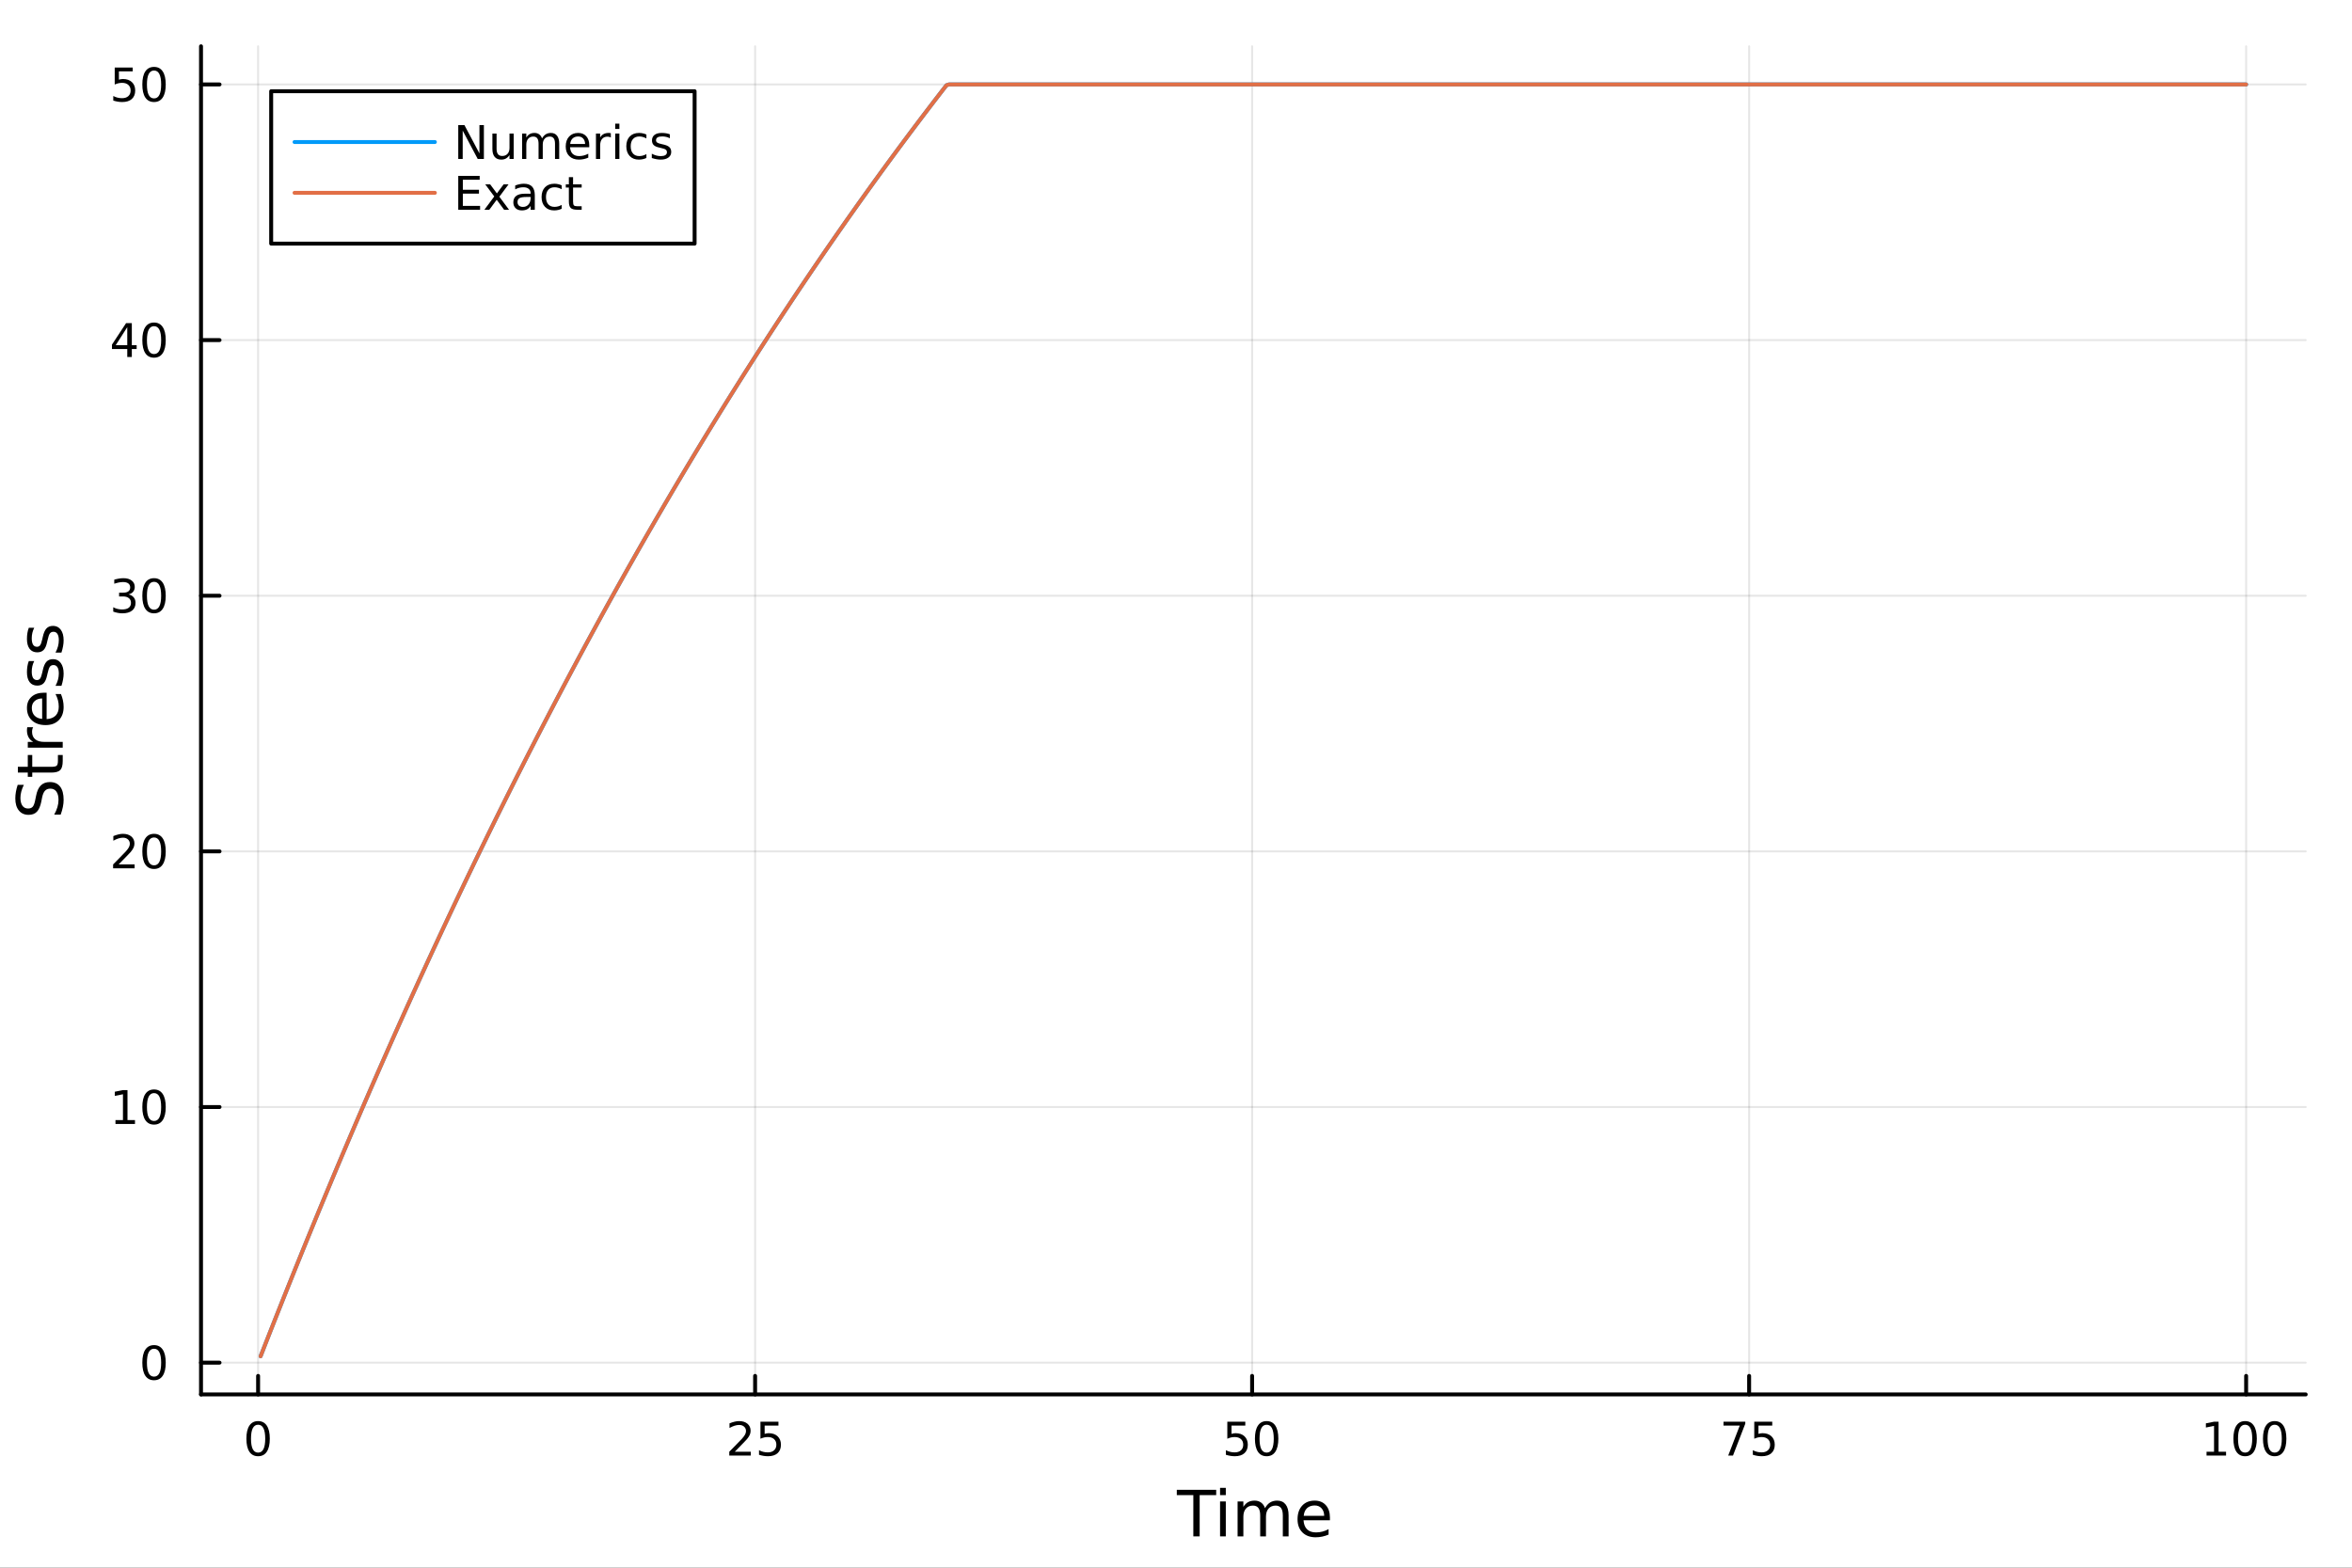 <svg xmlns="http://www.w3.org/2000/svg" xmlns:xlink="http://www.w3.org/1999/xlink" width="600" height="400" viewBox="0 0 2400 1600">
<rect x="0" y="0" width="2400" height="1600" fill="#333333" stroke="none"/>
<defs>
  <clipPath id="clip030">
    <rect x="0" y="0" width="2400" height="1600"></rect>
  </clipPath>
</defs>
<path clip-path="url(#clip030)" d="M0 1600 L2400 1600 L2400 8.88178e-14 L0 8.88178e-14  Z" fill="#ffffff" fill-rule="evenodd" fill-opacity="1"></path>
<defs>
  <clipPath id="clip031">
    <rect x="480" y="0" width="1681" height="1600"></rect>
  </clipPath>
</defs>
<path clip-path="url(#clip030)" d="M205.121 1423.18 L2352.76 1423.18 L2352.76 47.244 L205.121 47.244  Z" fill="#ffffff" fill-rule="evenodd" fill-opacity="1"></path>
<defs>
  <clipPath id="clip032">
    <rect x="205" y="47" width="2149" height="1377"></rect>
  </clipPath>
</defs>
<polyline clip-path="url(#clip032)" style="stroke:#000000; stroke-linecap:round; stroke-linejoin:round; stroke-width:2; stroke-opacity:0.1; fill:none" points="263.367,1423.18 263.367,47.244 "></polyline>
<polyline clip-path="url(#clip032)" style="stroke:#000000; stroke-linecap:round; stroke-linejoin:round; stroke-width:2; stroke-opacity:0.1; fill:none" points="770.519,1423.18 770.519,47.244 "></polyline>
<polyline clip-path="url(#clip032)" style="stroke:#000000; stroke-linecap:round; stroke-linejoin:round; stroke-width:2; stroke-opacity:0.1; fill:none" points="1277.67,1423.18 1277.67,47.244 "></polyline>
<polyline clip-path="url(#clip032)" style="stroke:#000000; stroke-linecap:round; stroke-linejoin:round; stroke-width:2; stroke-opacity:0.1; fill:none" points="1784.82,1423.18 1784.82,47.244 "></polyline>
<polyline clip-path="url(#clip032)" style="stroke:#000000; stroke-linecap:round; stroke-linejoin:round; stroke-width:2; stroke-opacity:0.1; fill:none" points="2291.97,1423.18 2291.97,47.244 "></polyline>
<polyline clip-path="url(#clip032)" style="stroke:#000000; stroke-linecap:round; stroke-linejoin:round; stroke-width:2; stroke-opacity:0.1; fill:none" points="205.121,1390.75 2352.76,1390.75 "></polyline>
<polyline clip-path="url(#clip032)" style="stroke:#000000; stroke-linecap:round; stroke-linejoin:round; stroke-width:2; stroke-opacity:0.1; fill:none" points="205.121,1129.84 2352.76,1129.84 "></polyline>
<polyline clip-path="url(#clip032)" style="stroke:#000000; stroke-linecap:round; stroke-linejoin:round; stroke-width:2; stroke-opacity:0.1; fill:none" points="205.121,868.926 2352.76,868.926 "></polyline>
<polyline clip-path="url(#clip032)" style="stroke:#000000; stroke-linecap:round; stroke-linejoin:round; stroke-width:2; stroke-opacity:0.1; fill:none" points="205.121,608.013 2352.76,608.013 "></polyline>
<polyline clip-path="url(#clip032)" style="stroke:#000000; stroke-linecap:round; stroke-linejoin:round; stroke-width:2; stroke-opacity:0.1; fill:none" points="205.121,347.099 2352.76,347.099 "></polyline>
<polyline clip-path="url(#clip032)" style="stroke:#000000; stroke-linecap:round; stroke-linejoin:round; stroke-width:2; stroke-opacity:0.1; fill:none" points="205.121,86.186 2352.76,86.186 "></polyline>
<polyline clip-path="url(#clip030)" style="stroke:#000000; stroke-linecap:round; stroke-linejoin:round; stroke-width:4; stroke-opacity:1; fill:none" points="205.121,1423.18 2352.76,1423.18 "></polyline>
<polyline clip-path="url(#clip030)" style="stroke:#000000; stroke-linecap:round; stroke-linejoin:round; stroke-width:4; stroke-opacity:1; fill:none" points="263.367,1423.18 263.367,1404.28 "></polyline>
<polyline clip-path="url(#clip030)" style="stroke:#000000; stroke-linecap:round; stroke-linejoin:round; stroke-width:4; stroke-opacity:1; fill:none" points="770.519,1423.18 770.519,1404.28 "></polyline>
<polyline clip-path="url(#clip030)" style="stroke:#000000; stroke-linecap:round; stroke-linejoin:round; stroke-width:4; stroke-opacity:1; fill:none" points="1277.67,1423.18 1277.67,1404.28 "></polyline>
<polyline clip-path="url(#clip030)" style="stroke:#000000; stroke-linecap:round; stroke-linejoin:round; stroke-width:4; stroke-opacity:1; fill:none" points="1784.82,1423.18 1784.82,1404.28 "></polyline>
<polyline clip-path="url(#clip030)" style="stroke:#000000; stroke-linecap:round; stroke-linejoin:round; stroke-width:4; stroke-opacity:1; fill:none" points="2291.97,1423.18 2291.97,1404.28 "></polyline>
<path clip-path="url(#clip030)" d="M263.367 1454.1 Q259.756 1454.1 257.928 1457.66 Q256.122 1461.2 256.122 1468.33 Q256.122 1475.44 257.928 1479.01 Q259.756 1482.55 263.367 1482.55 Q267.002 1482.55 268.807 1479.01 Q270.636 1475.44 270.636 1468.33 Q270.636 1461.2 268.807 1457.66 Q267.002 1454.1 263.367 1454.1 M263.367 1450.39 Q269.177 1450.39 272.233 1455 Q275.312 1459.58 275.312 1468.33 Q275.312 1477.06 272.233 1481.67 Q269.177 1486.25 263.367 1486.25 Q257.557 1486.25 254.478 1481.67 Q251.423 1477.06 251.423 1468.33 Q251.423 1459.58 254.478 1455 Q257.557 1450.39 263.367 1450.39 Z" fill="#000000" fill-rule="nonzero" fill-opacity="1"></path><path clip-path="url(#clip030)" d="M749.79 1481.64 L766.109 1481.64 L766.109 1485.58 L744.165 1485.58 L744.165 1481.64 Q746.827 1478.89 751.41 1474.26 Q756.017 1469.61 757.197 1468.27 Q759.443 1465.74 760.322 1464.01 Q761.225 1462.25 761.225 1460.56 Q761.225 1457.8 759.281 1456.07 Q757.359 1454.33 754.257 1454.33 Q752.058 1454.33 749.605 1455.09 Q747.174 1455.86 744.396 1457.41 L744.396 1452.69 Q747.22 1451.55 749.674 1450.97 Q752.128 1450.39 754.165 1450.39 Q759.535 1450.39 762.73 1453.08 Q765.924 1455.77 765.924 1460.26 Q765.924 1462.39 765.114 1464.31 Q764.327 1466.2 762.22 1468.8 Q761.642 1469.47 758.54 1472.69 Q755.438 1475.88 749.79 1481.64 Z" fill="#000000" fill-rule="nonzero" fill-opacity="1"></path><path clip-path="url(#clip030)" d="M775.97 1451.02 L794.327 1451.02 L794.327 1454.96 L780.253 1454.96 L780.253 1463.43 Q781.271 1463.08 782.29 1462.92 Q783.308 1462.73 784.327 1462.73 Q790.114 1462.73 793.493 1465.9 Q796.873 1469.08 796.873 1474.49 Q796.873 1480.07 793.401 1483.17 Q789.929 1486.25 783.609 1486.25 Q781.433 1486.25 779.165 1485.88 Q776.919 1485.51 774.512 1484.77 L774.512 1480.07 Q776.595 1481.2 778.818 1481.76 Q781.04 1482.32 783.517 1482.32 Q787.521 1482.32 789.859 1480.21 Q792.197 1478.1 792.197 1474.49 Q792.197 1470.88 789.859 1468.77 Q787.521 1466.67 783.517 1466.67 Q781.642 1466.67 779.767 1467.08 Q777.915 1467.5 775.97 1468.38 L775.97 1451.02 Z" fill="#000000" fill-rule="nonzero" fill-opacity="1"></path><path clip-path="url(#clip030)" d="M1252.37 1451.02 L1270.73 1451.02 L1270.73 1454.96 L1256.65 1454.96 L1256.65 1463.43 Q1257.67 1463.08 1258.69 1462.92 Q1259.71 1462.73 1260.73 1462.73 Q1266.51 1462.73 1269.89 1465.9 Q1273.27 1469.08 1273.27 1474.49 Q1273.27 1480.07 1269.8 1483.17 Q1266.33 1486.25 1260.01 1486.25 Q1257.83 1486.25 1255.56 1485.88 Q1253.32 1485.51 1250.91 1484.77 L1250.91 1480.07 Q1252.99 1481.2 1255.22 1481.76 Q1257.44 1482.32 1259.92 1482.32 Q1263.92 1482.32 1266.26 1480.21 Q1268.6 1478.1 1268.6 1474.49 Q1268.6 1470.88 1266.26 1468.77 Q1263.92 1466.67 1259.92 1466.67 Q1258.04 1466.67 1256.17 1467.08 Q1254.31 1467.5 1252.37 1468.38 L1252.37 1451.02 Z" fill="#000000" fill-rule="nonzero" fill-opacity="1"></path><path clip-path="url(#clip030)" d="M1292.49 1454.1 Q1288.87 1454.1 1287.05 1457.66 Q1285.24 1461.2 1285.24 1468.33 Q1285.24 1475.44 1287.05 1479.01 Q1288.87 1482.55 1292.49 1482.55 Q1296.12 1482.55 1297.93 1479.01 Q1299.75 1475.44 1299.75 1468.33 Q1299.75 1461.2 1297.93 1457.66 Q1296.12 1454.1 1292.49 1454.1 M1292.49 1450.39 Q1298.3 1450.39 1301.35 1455 Q1304.43 1459.58 1304.43 1468.33 Q1304.43 1477.06 1301.35 1481.67 Q1298.3 1486.25 1292.49 1486.25 Q1286.68 1486.25 1283.6 1481.67 Q1280.54 1477.06 1280.54 1468.33 Q1280.54 1459.58 1283.6 1455 Q1286.68 1450.39 1292.49 1450.39 Z" fill="#000000" fill-rule="nonzero" fill-opacity="1"></path><path clip-path="url(#clip030)" d="M1758.68 1451.02 L1780.9 1451.02 L1780.9 1453.01 L1768.35 1485.58 L1763.47 1485.58 L1775.27 1454.96 L1758.68 1454.96 L1758.68 1451.02 Z" fill="#000000" fill-rule="nonzero" fill-opacity="1"></path><path clip-path="url(#clip030)" d="M1790.07 1451.02 L1808.42 1451.02 L1808.42 1454.96 L1794.35 1454.96 L1794.35 1463.43 Q1795.37 1463.08 1796.38 1462.92 Q1797.4 1462.73 1798.42 1462.73 Q1804.21 1462.73 1807.59 1465.9 Q1810.97 1469.08 1810.97 1474.49 Q1810.97 1480.07 1807.5 1483.17 Q1804.02 1486.25 1797.7 1486.25 Q1795.53 1486.25 1793.26 1485.88 Q1791.01 1485.51 1788.61 1484.77 L1788.61 1480.07 Q1790.69 1481.2 1792.91 1481.76 Q1795.13 1482.32 1797.61 1482.32 Q1801.62 1482.32 1803.95 1480.21 Q1806.29 1478.1 1806.29 1474.49 Q1806.29 1470.88 1803.95 1468.77 Q1801.62 1466.67 1797.61 1466.67 Q1795.74 1466.67 1793.86 1467.08 Q1792.01 1467.5 1790.07 1468.38 L1790.07 1451.02 Z" fill="#000000" fill-rule="nonzero" fill-opacity="1"></path><path clip-path="url(#clip030)" d="M2251.58 1481.64 L2259.22 1481.64 L2259.22 1455.28 L2250.91 1456.95 L2250.91 1452.69 L2259.17 1451.02 L2263.85 1451.02 L2263.85 1481.64 L2271.49 1481.64 L2271.49 1485.58 L2251.58 1485.58 L2251.58 1481.64 Z" fill="#000000" fill-rule="nonzero" fill-opacity="1"></path><path clip-path="url(#clip030)" d="M2290.93 1454.1 Q2287.32 1454.1 2285.49 1457.66 Q2283.69 1461.2 2283.69 1468.33 Q2283.69 1475.44 2285.49 1479.01 Q2287.32 1482.55 2290.93 1482.55 Q2294.57 1482.55 2296.37 1479.01 Q2298.2 1475.44 2298.2 1468.33 Q2298.2 1461.2 2296.37 1457.66 Q2294.57 1454.1 2290.93 1454.1 M2290.93 1450.39 Q2296.74 1450.39 2299.8 1455 Q2302.88 1459.58 2302.88 1468.33 Q2302.88 1477.06 2299.8 1481.67 Q2296.74 1486.25 2290.93 1486.25 Q2285.12 1486.25 2282.04 1481.67 Q2278.99 1477.06 2278.99 1468.33 Q2278.99 1459.58 2282.04 1455 Q2285.12 1450.39 2290.93 1450.39 Z" fill="#000000" fill-rule="nonzero" fill-opacity="1"></path><path clip-path="url(#clip030)" d="M2321.09 1454.1 Q2317.48 1454.1 2315.65 1457.66 Q2313.85 1461.2 2313.85 1468.33 Q2313.85 1475.44 2315.65 1479.01 Q2317.48 1482.55 2321.09 1482.55 Q2324.73 1482.55 2326.53 1479.01 Q2328.36 1475.44 2328.36 1468.33 Q2328.36 1461.2 2326.53 1457.66 Q2324.73 1454.1 2321.09 1454.1 M2321.09 1450.39 Q2326.9 1450.39 2329.96 1455 Q2333.04 1459.58 2333.04 1468.33 Q2333.04 1477.06 2329.96 1481.67 Q2326.9 1486.25 2321.09 1486.25 Q2315.28 1486.25 2312.21 1481.67 Q2309.15 1477.06 2309.15 1468.33 Q2309.15 1459.58 2312.21 1455 Q2315.28 1450.39 2321.09 1450.39 Z" fill="#000000" fill-rule="nonzero" fill-opacity="1"></path><path clip-path="url(#clip030)" d="M1200.82 1520.52 L1241.01 1520.52 L1241.01 1525.93 L1224.15 1525.93 L1224.15 1568.04 L1217.68 1568.04 L1217.68 1525.93 L1200.82 1525.93 L1200.82 1520.52 Z" fill="#000000" fill-rule="nonzero" fill-opacity="1"></path><path clip-path="url(#clip030)" d="M1244.96 1532.4 L1250.82 1532.4 L1250.82 1568.04 L1244.96 1568.04 L1244.96 1532.4 M1244.96 1518.52 L1250.82 1518.52 L1250.82 1525.93 L1244.96 1525.93 L1244.96 1518.52 Z" fill="#000000" fill-rule="nonzero" fill-opacity="1"></path><path clip-path="url(#clip030)" d="M1290.83 1539.24 Q1293.02 1535.29 1296.08 1533.41 Q1299.13 1531.54 1303.27 1531.54 Q1308.84 1531.54 1311.87 1535.45 Q1314.89 1539.33 1314.89 1546.53 L1314.89 1568.04 L1309 1568.04 L1309 1546.72 Q1309 1541.59 1307.19 1539.11 Q1305.37 1536.63 1301.65 1536.63 Q1297.1 1536.63 1294.45 1539.65 Q1291.81 1542.68 1291.81 1547.9 L1291.81 1568.04 L1285.92 1568.04 L1285.92 1546.72 Q1285.92 1541.56 1284.11 1539.11 Q1282.3 1536.63 1278.51 1536.63 Q1274.02 1536.63 1271.38 1539.68 Q1268.74 1542.71 1268.74 1547.9 L1268.74 1568.04 L1262.85 1568.04 L1262.85 1532.4 L1268.74 1532.4 L1268.74 1537.93 Q1270.74 1534.66 1273.54 1533.1 Q1276.34 1531.54 1280.2 1531.54 Q1284.08 1531.54 1286.78 1533.51 Q1289.52 1535.48 1290.83 1539.24 Z" fill="#000000" fill-rule="nonzero" fill-opacity="1"></path><path clip-path="url(#clip030)" d="M1357.06 1548.76 L1357.06 1551.62 L1330.13 1551.62 Q1330.52 1557.67 1333.76 1560.85 Q1337.04 1564 1342.87 1564 Q1346.24 1564 1349.39 1563.17 Q1352.57 1562.35 1355.69 1560.69 L1355.69 1566.23 Q1352.54 1567.57 1349.23 1568.27 Q1345.92 1568.97 1342.52 1568.97 Q1333.99 1568.97 1328.99 1564 Q1324.02 1559.04 1324.02 1550.57 Q1324.02 1541.82 1328.73 1536.69 Q1333.48 1531.54 1341.5 1531.54 Q1348.69 1531.54 1352.86 1536.18 Q1357.06 1540.8 1357.06 1548.76 M1351.21 1547.04 Q1351.14 1542.23 1348.5 1539.37 Q1345.89 1536.5 1341.56 1536.5 Q1336.66 1536.5 1333.7 1539.27 Q1330.77 1542.04 1330.33 1547.07 L1351.21 1547.04 Z" fill="#000000" fill-rule="nonzero" fill-opacity="1"></path><polyline clip-path="url(#clip030)" style="stroke:#000000; stroke-linecap:round; stroke-linejoin:round; stroke-width:4; stroke-opacity:1; fill:none" points="205.121,1423.18 205.121,47.244 "></polyline>
<polyline clip-path="url(#clip030)" style="stroke:#000000; stroke-linecap:round; stroke-linejoin:round; stroke-width:4; stroke-opacity:1; fill:none" points="205.121,1390.75 224.019,1390.75 "></polyline>
<polyline clip-path="url(#clip030)" style="stroke:#000000; stroke-linecap:round; stroke-linejoin:round; stroke-width:4; stroke-opacity:1; fill:none" points="205.121,1129.84 224.019,1129.84 "></polyline>
<polyline clip-path="url(#clip030)" style="stroke:#000000; stroke-linecap:round; stroke-linejoin:round; stroke-width:4; stroke-opacity:1; fill:none" points="205.121,868.926 224.019,868.926 "></polyline>
<polyline clip-path="url(#clip030)" style="stroke:#000000; stroke-linecap:round; stroke-linejoin:round; stroke-width:4; stroke-opacity:1; fill:none" points="205.121,608.013 224.019,608.013 "></polyline>
<polyline clip-path="url(#clip030)" style="stroke:#000000; stroke-linecap:round; stroke-linejoin:round; stroke-width:4; stroke-opacity:1; fill:none" points="205.121,347.099 224.019,347.099 "></polyline>
<polyline clip-path="url(#clip030)" style="stroke:#000000; stroke-linecap:round; stroke-linejoin:round; stroke-width:4; stroke-opacity:1; fill:none" points="205.121,86.186 224.019,86.186 "></polyline>
<path clip-path="url(#clip030)" d="M157.177 1376.55 Q153.566 1376.55 151.737 1380.12 Q149.931 1383.66 149.931 1390.79 Q149.931 1397.89 151.737 1401.46 Q153.566 1405 157.177 1405 Q160.811 1405 162.616 1401.46 Q164.445 1397.89 164.445 1390.79 Q164.445 1383.66 162.616 1380.12 Q160.811 1376.55 157.177 1376.55 M157.177 1372.85 Q162.987 1372.85 166.042 1377.45 Q169.121 1382.04 169.121 1390.79 Q169.121 1399.51 166.042 1404.12 Q162.987 1408.7 157.177 1408.7 Q151.366 1408.7 148.288 1404.12 Q145.232 1399.51 145.232 1390.79 Q145.232 1382.04 148.288 1377.45 Q151.366 1372.85 157.177 1372.85 Z" fill="#000000" fill-rule="nonzero" fill-opacity="1"></path><path clip-path="url(#clip030)" d="M117.825 1143.18 L125.464 1143.18 L125.464 1116.82 L117.154 1118.49 L117.154 1114.23 L125.418 1112.56 L130.093 1112.56 L130.093 1143.18 L137.732 1143.18 L137.732 1147.12 L117.825 1147.12 L117.825 1143.18 Z" fill="#000000" fill-rule="nonzero" fill-opacity="1"></path><path clip-path="url(#clip030)" d="M157.177 1115.64 Q153.566 1115.64 151.737 1119.2 Q149.931 1122.74 149.931 1129.87 Q149.931 1136.98 151.737 1140.55 Q153.566 1144.09 157.177 1144.09 Q160.811 1144.09 162.616 1140.55 Q164.445 1136.98 164.445 1129.87 Q164.445 1122.74 162.616 1119.2 Q160.811 1115.64 157.177 1115.64 M157.177 1111.93 Q162.987 1111.93 166.042 1116.54 Q169.121 1121.12 169.121 1129.87 Q169.121 1138.6 166.042 1143.21 Q162.987 1147.79 157.177 1147.79 Q151.366 1147.79 148.288 1143.21 Q145.232 1138.6 145.232 1129.87 Q145.232 1121.12 148.288 1116.54 Q151.366 1111.93 157.177 1111.93 Z" fill="#000000" fill-rule="nonzero" fill-opacity="1"></path><path clip-path="url(#clip030)" d="M121.043 882.271 L137.362 882.271 L137.362 886.206 L115.418 886.206 L115.418 882.271 Q118.08 879.516 122.663 874.887 Q127.269 870.234 128.45 868.891 Q130.695 866.368 131.575 864.632 Q132.478 862.873 132.478 861.183 Q132.478 858.428 130.533 856.692 Q128.612 854.956 125.51 854.956 Q123.311 854.956 120.857 855.72 Q118.427 856.484 115.649 858.035 L115.649 853.313 Q118.473 852.178 120.927 851.6 Q123.38 851.021 125.418 851.021 Q130.788 851.021 133.982 853.706 Q137.177 856.391 137.177 860.882 Q137.177 863.012 136.367 864.933 Q135.579 866.831 133.473 869.424 Q132.894 870.095 129.792 873.313 Q126.691 876.507 121.043 882.271 Z" fill="#000000" fill-rule="nonzero" fill-opacity="1"></path><path clip-path="url(#clip030)" d="M157.177 854.725 Q153.566 854.725 151.737 858.29 Q149.931 861.831 149.931 868.961 Q149.931 876.067 151.737 879.632 Q153.566 883.174 157.177 883.174 Q160.811 883.174 162.616 879.632 Q164.445 876.067 164.445 868.961 Q164.445 861.831 162.616 858.29 Q160.811 854.725 157.177 854.725 M157.177 851.021 Q162.987 851.021 166.042 855.628 Q169.121 860.211 169.121 868.961 Q169.121 877.688 166.042 882.294 Q162.987 886.877 157.177 886.877 Q151.366 886.877 148.288 882.294 Q145.232 877.688 145.232 868.961 Q145.232 860.211 148.288 855.628 Q151.366 851.021 157.177 851.021 Z" fill="#000000" fill-rule="nonzero" fill-opacity="1"></path><path clip-path="url(#clip030)" d="M131.181 606.658 Q134.538 607.376 136.413 609.645 Q138.311 611.913 138.311 615.246 Q138.311 620.362 134.792 623.163 Q131.274 625.964 124.793 625.964 Q122.617 625.964 120.302 625.524 Q118.01 625.107 115.556 624.251 L115.556 619.737 Q117.501 620.871 119.816 621.45 Q122.13 622.029 124.654 622.029 Q129.052 622.029 131.343 620.293 Q133.658 618.557 133.658 615.246 Q133.658 612.191 131.505 610.478 Q129.376 608.742 125.556 608.742 L121.529 608.742 L121.529 604.899 L125.742 604.899 Q129.191 604.899 131.019 603.533 Q132.848 602.145 132.848 599.552 Q132.848 596.89 130.95 595.478 Q129.075 594.043 125.556 594.043 Q123.635 594.043 121.436 594.459 Q119.237 594.876 116.598 595.756 L116.598 591.589 Q119.26 590.848 121.575 590.478 Q123.913 590.108 125.973 590.108 Q131.297 590.108 134.399 592.538 Q137.501 594.946 137.501 599.066 Q137.501 601.936 135.857 603.927 Q134.214 605.895 131.181 606.658 Z" fill="#000000" fill-rule="nonzero" fill-opacity="1"></path><path clip-path="url(#clip030)" d="M157.177 593.811 Q153.566 593.811 151.737 597.376 Q149.931 600.918 149.931 608.047 Q149.931 615.154 151.737 618.719 Q153.566 622.26 157.177 622.26 Q160.811 622.26 162.616 618.719 Q164.445 615.154 164.445 608.047 Q164.445 600.918 162.616 597.376 Q160.811 593.811 157.177 593.811 M157.177 590.108 Q162.987 590.108 166.042 594.714 Q169.121 599.297 169.121 608.047 Q169.121 616.774 166.042 621.381 Q162.987 625.964 157.177 625.964 Q151.366 625.964 148.288 621.381 Q145.232 616.774 145.232 608.047 Q145.232 599.297 148.288 594.714 Q151.366 590.108 157.177 590.108 Z" fill="#000000" fill-rule="nonzero" fill-opacity="1"></path><path clip-path="url(#clip030)" d="M129.862 333.893 L118.056 352.342 L129.862 352.342 L129.862 333.893 M128.635 329.819 L134.515 329.819 L134.515 352.342 L139.445 352.342 L139.445 356.231 L134.515 356.231 L134.515 364.379 L129.862 364.379 L129.862 356.231 L114.26 356.231 L114.26 351.717 L128.635 329.819 Z" fill="#000000" fill-rule="nonzero" fill-opacity="1"></path><path clip-path="url(#clip030)" d="M157.177 332.898 Q153.566 332.898 151.737 336.463 Q149.931 340.004 149.931 347.134 Q149.931 354.24 151.737 357.805 Q153.566 361.347 157.177 361.347 Q160.811 361.347 162.616 357.805 Q164.445 354.24 164.445 347.134 Q164.445 340.004 162.616 336.463 Q160.811 332.898 157.177 332.898 M157.177 329.194 Q162.987 329.194 166.042 333.801 Q169.121 338.384 169.121 347.134 Q169.121 355.861 166.042 360.467 Q162.987 365.05 157.177 365.05 Q151.366 365.05 148.288 360.467 Q145.232 355.861 145.232 347.134 Q145.232 338.384 148.288 333.801 Q151.366 329.194 157.177 329.194 Z" fill="#000000" fill-rule="nonzero" fill-opacity="1"></path><path clip-path="url(#clip030)" d="M117.061 68.906 L135.417 68.906 L135.417 72.841 L121.343 72.841 L121.343 81.313 Q122.362 80.966 123.38 80.804 Q124.399 80.619 125.418 80.619 Q131.205 80.619 134.584 83.79 Q137.964 86.961 137.964 92.378 Q137.964 97.956 134.492 101.058 Q131.019 104.137 124.7 104.137 Q122.524 104.137 120.255 103.767 Q118.01 103.396 115.603 102.655 L115.603 97.956 Q117.686 99.091 119.908 99.646 Q122.13 100.202 124.607 100.202 Q128.612 100.202 130.95 98.095 Q133.288 95.989 133.288 92.378 Q133.288 88.767 130.95 86.66 Q128.612 84.554 124.607 84.554 Q122.732 84.554 120.857 84.97 Q119.006 85.387 117.061 86.267 L117.061 68.906 Z" fill="#000000" fill-rule="nonzero" fill-opacity="1"></path><path clip-path="url(#clip030)" d="M157.177 71.984 Q153.566 71.984 151.737 75.549 Q149.931 79.091 149.931 86.22 Q149.931 93.327 151.737 96.892 Q153.566 100.433 157.177 100.433 Q160.811 100.433 162.616 96.892 Q164.445 93.327 164.445 86.22 Q164.445 79.091 162.616 75.549 Q160.811 71.984 157.177 71.984 M157.177 68.281 Q162.987 68.281 166.042 72.887 Q169.121 77.47 169.121 86.22 Q169.121 94.947 166.042 99.554 Q162.987 104.137 157.177 104.137 Q151.366 104.137 148.288 99.554 Q145.232 94.947 145.232 86.22 Q145.232 77.47 148.288 72.887 Q151.366 68.281 157.177 68.281 Z" fill="#000000" fill-rule="nonzero" fill-opacity="1"></path><path clip-path="url(#clip030)" d="M18.044 801.049 L24.314 801.049 Q22.563 804.71 21.704 807.956 Q20.845 811.203 20.845 814.226 Q20.845 819.478 22.882 822.343 Q24.919 825.175 28.674 825.175 Q31.826 825.175 33.449 823.297 Q35.04 821.388 36.027 816.104 L36.823 812.221 Q38.191 805.028 41.66 801.622 Q45.098 798.185 50.891 798.185 Q57.798 798.185 61.362 802.832 Q64.927 807.447 64.927 816.391 Q64.927 819.764 64.163 823.584 Q63.399 827.371 61.904 831.446 L55.283 831.446 Q57.479 827.531 58.593 823.775 Q59.707 820.019 59.707 816.391 Q59.707 810.884 57.543 807.892 Q55.379 804.901 51.368 804.901 Q47.867 804.901 45.894 807.065 Q43.92 809.197 42.934 814.099 L42.17 818.014 Q40.737 825.207 37.682 828.422 Q34.626 831.637 29.184 831.637 Q22.882 831.637 19.253 827.212 Q15.625 822.756 15.625 814.958 Q15.625 811.616 16.23 808.147 Q16.834 804.678 18.044 801.049 Z" fill="#000000" fill-rule="nonzero" fill-opacity="1"></path><path clip-path="url(#clip030)" d="M18.235 782.621 L28.356 782.621 L28.356 770.558 L32.908 770.558 L32.908 782.621 L52.259 782.621 Q56.62 782.621 57.861 781.443 Q59.103 780.233 59.103 776.573 L59.103 770.558 L64.004 770.558 L64.004 776.573 Q64.004 783.353 61.49 785.931 Q58.943 788.509 52.259 788.509 L32.908 788.509 L32.908 792.806 L28.356 792.806 L28.356 788.509 L18.235 788.509 L18.235 782.621 Z" fill="#000000" fill-rule="nonzero" fill-opacity="1"></path><path clip-path="url(#clip030)" d="M33.831 742.198 Q33.258 743.185 33.003 744.363 Q32.717 745.508 32.717 746.909 Q32.717 751.874 35.963 754.548 Q39.178 757.19 45.225 757.19 L64.004 757.19 L64.004 763.078 L28.356 763.078 L28.356 757.19 L33.894 757.19 Q30.648 755.344 29.088 752.383 Q27.497 749.423 27.497 745.19 Q27.497 744.585 27.592 743.853 Q27.656 743.121 27.815 742.23 L33.831 742.198 Z" fill="#000000" fill-rule="nonzero" fill-opacity="1"></path><path clip-path="url(#clip030)" d="M44.716 706.996 L47.581 706.996 L47.581 733.923 Q53.628 733.541 56.811 730.294 Q59.962 727.016 59.962 721.191 Q59.962 717.818 59.134 714.667 Q58.307 711.484 56.652 708.365 L62.19 708.365 Q63.527 711.516 64.227 714.826 Q64.927 718.136 64.927 721.542 Q64.927 730.072 59.962 735.069 Q54.997 740.034 46.53 740.034 Q37.777 740.034 32.653 735.323 Q27.497 730.581 27.497 722.56 Q27.497 715.367 32.144 711.197 Q36.759 706.996 44.716 706.996 M42.997 712.852 Q38.191 712.916 35.327 715.558 Q32.462 718.168 32.462 722.496 Q32.462 727.398 35.231 730.358 Q38 733.286 43.029 733.732 L42.997 712.852 Z" fill="#000000" fill-rule="nonzero" fill-opacity="1"></path><path clip-path="url(#clip030)" d="M29.407 674.658 L34.945 674.658 Q33.672 677.141 33.035 679.814 Q32.398 682.488 32.398 685.353 Q32.398 689.713 33.735 691.909 Q35.072 694.074 37.746 694.074 Q39.783 694.074 40.96 692.514 Q42.106 690.954 43.157 686.244 L43.602 684.239 Q44.939 678 47.39 675.39 Q49.809 672.748 54.169 672.748 Q59.134 672.748 62.031 676.695 Q64.927 680.61 64.927 687.485 Q64.927 690.35 64.354 693.469 Q63.813 696.556 62.699 699.994 L56.652 699.994 Q58.339 696.747 59.198 693.596 Q60.026 690.445 60.026 687.358 Q60.026 683.22 58.625 680.992 Q57.193 678.764 54.615 678.764 Q52.228 678.764 50.955 680.387 Q49.681 681.979 48.504 687.421 L48.026 689.458 Q46.88 694.901 44.525 697.32 Q42.138 699.739 38 699.739 Q32.971 699.739 30.234 696.174 Q27.497 692.609 27.497 686.053 Q27.497 682.806 27.974 679.942 Q28.452 677.077 29.407 674.658 Z" fill="#000000" fill-rule="nonzero" fill-opacity="1"></path><path clip-path="url(#clip030)" d="M29.407 640.697 L34.945 640.697 Q33.672 643.18 33.035 645.853 Q32.398 648.527 32.398 651.392 Q32.398 655.752 33.735 657.948 Q35.072 660.113 37.746 660.113 Q39.783 660.113 40.96 658.553 Q42.106 656.993 43.157 652.283 L43.602 650.278 Q44.939 644.039 47.39 641.429 Q49.809 638.787 54.169 638.787 Q59.134 638.787 62.031 642.734 Q64.927 646.649 64.927 653.524 Q64.927 656.389 64.354 659.508 Q63.813 662.595 62.699 666.033 L56.652 666.033 Q58.339 662.786 59.198 659.635 Q60.026 656.484 60.026 653.397 Q60.026 649.259 58.625 647.031 Q57.193 644.803 54.615 644.803 Q52.228 644.803 50.955 646.426 Q49.681 648.018 48.504 653.46 L48.026 655.497 Q46.88 660.94 44.525 663.359 Q42.138 665.778 38 665.778 Q32.971 665.778 30.234 662.213 Q27.497 658.648 27.497 652.092 Q27.497 648.845 27.974 645.981 Q28.452 643.116 29.407 640.697 Z" fill="#000000" fill-rule="nonzero" fill-opacity="1"></path><polyline clip-path="url(#clip032)" style="stroke:#009af9; stroke-linecap:round; stroke-linejoin:round; stroke-width:4; stroke-opacity:1; fill:none" points="265.903,1384.24 268.439,1377.74 270.975,1371.26 273.51,1364.79 276.046,1358.34 278.582,1351.91 281.118,1345.49 283.653,1339.09 286.189,1332.7 288.725,1326.33 291.261,1319.98 293.796,1313.64 296.332,1307.32 298.868,1301.01 301.404,1294.72 303.939,1288.45 306.475,1282.19 309.011,1275.94 311.547,1269.72 314.082,1263.5 316.618,1257.31 319.154,1251.13 321.69,1244.96 324.226,1238.81 326.761,1232.67 329.297,1226.55 331.833,1220.45 334.369,1214.36 336.904,1208.29 339.44,1202.23 341.976,1196.18 344.512,1190.15 347.047,1184.14 349.583,1178.14 352.119,1172.16 354.655,1166.19 357.19,1160.23 359.726,1154.29 362.262,1148.37 364.798,1142.46 367.333,1136.57 369.869,1130.69 372.405,1124.82 374.941,1118.97 377.476,1113.13 380.012,1107.31 382.548,1101.51 385.084,1095.71 387.619,1089.94 390.155,1084.17 392.691,1078.42 395.227,1072.69 397.763,1066.97 400.298,1061.26 402.834,1055.57 405.37,1049.89 407.906,1044.23 410.441,1038.58 412.977,1032.94 415.513,1027.32 418.049,1021.71 420.584,1016.12 423.12,1010.54 425.656,1004.98 428.192,999.425 430.727,993.887 433.263,988.363 435.799,982.853 438.335,977.357 440.87,971.875 443.406,966.406 445.942,960.951 448.478,955.509 451.013,950.081 453.549,944.667 456.085,939.266 458.621,933.879 461.156,928.505 463.692,923.144 466.228,917.797 468.764,912.463 471.299,907.143 473.835,901.836 476.371,896.542 478.907,891.261 481.443,885.994 483.978,880.739 486.514,875.498 489.05,870.27 491.586,865.055 494.121,859.853 496.657,854.663 499.193,849.487 501.729,844.324 504.264,839.174 506.8,834.036 509.336,828.912 511.872,823.8 514.407,818.701 516.943,813.614 519.479,808.541 522.015,803.48 524.55,798.431 527.086,793.396 529.622,788.373 532.158,783.362 534.693,778.364 537.229,773.378 539.765,768.405 542.301,763.444 544.836,758.496 547.372,753.56 549.908,748.636 552.444,743.725 554.98,738.826 557.515,733.939 560.051,729.064 562.587,724.201 565.123,719.351 567.658,714.513 570.194,709.687 572.73,704.872 575.266,700.07 577.801,695.28 580.337,690.502 582.873,685.736 585.409,680.981 587.944,676.239 590.48,671.508 593.016,666.789 595.552,662.082 598.087,657.387 600.623,652.704 603.159,648.032 605.695,643.372 608.23,638.723 610.766,634.086 613.302,629.461 615.838,624.847 618.373,620.244 620.909,615.654 623.445,611.074 625.981,606.506 628.516,601.95 631.052,597.405 633.588,592.871 636.124,588.348 638.66,583.837 641.195,579.337 643.731,574.849 646.267,570.371 648.803,565.905 651.338,561.45 653.874,557.006 656.41,552.573 658.946,548.151 661.481,543.74 664.017,539.34 666.553,534.951 669.089,530.574 671.624,526.207 674.16,521.851 676.696,517.505 679.232,513.171 681.767,508.848 684.303,504.535 686.839,500.233 689.375,495.942 691.91,491.662 694.446,487.392 696.982,483.133 699.518,478.884 702.053,474.646 704.589,470.419 707.125,466.202 709.661,461.996 712.197,457.8 714.732,453.615 717.268,449.44 719.804,445.276 722.34,441.122 724.875,436.979 727.411,432.845 729.947,428.722 732.483,424.61 735.018,420.507 737.554,416.415 740.09,412.333 742.626,408.262 745.161,404.2 747.697,400.149 750.233,396.108 752.769,392.076 755.304,388.055 757.84,384.044 760.376,380.043 762.912,376.052 765.447,372.071 767.983,368.1 770.519,364.138 773.055,360.187 775.59,356.246 778.126,352.314 780.662,348.392 783.198,344.48 785.733,340.578 788.269,336.685 790.805,332.803 793.341,328.929 795.877,325.066 798.412,321.212 800.948,317.368 803.484,313.533 806.02,309.708 808.555,305.893 811.091,302.087 813.627,298.291 816.163,294.504 818.698,290.726 821.234,286.958 823.77,283.199 826.306,279.45 828.841,275.71 831.377,271.98 833.913,268.258 836.449,264.546 838.984,260.844 841.52,257.15 844.056,253.466 846.592,249.791 849.127,246.125 851.663,242.469 854.199,238.821 856.735,235.183 859.27,231.553 861.806,227.933 864.342,224.322 866.878,220.719 869.414,217.126 871.949,213.542 874.485,209.966 877.021,206.4 879.557,202.843 882.092,199.294 884.628,195.754 887.164,192.223 889.7,188.701 892.235,185.188 894.771,181.683 897.307,178.187 899.843,174.7 902.378,171.222 904.914,167.752 907.45,164.291 909.986,160.839 912.521,157.395 915.057,153.96 917.593,150.534 920.129,147.116 922.664,143.706 925.2,140.305 927.736,136.913 930.272,133.529 932.807,130.153 935.343,126.786 937.879,123.427 940.415,120.077 942.95,116.735 945.486,113.401 948.022,110.076 950.558,106.759 953.094,103.45 955.629,100.15 958.165,96.858 960.701,93.574 963.237,90.298 965.772,87.03 968.308,86.186 970.844,86.186 973.38,86.186 975.915,86.186 978.451,86.186 980.987,86.186 983.523,86.186 986.058,86.186 988.594,86.186 991.13,86.186 993.666,86.186 996.201,86.186 998.737,86.186 1001.27,86.186 1003.81,86.186 1006.34,86.186 1008.88,86.186 1011.42,86.186 1013.95,86.186 1016.49,86.186 1019.02,86.186 1021.56,86.186 1024.09,86.186 1026.63,86.186 1029.17,86.186 1031.7,86.186 1034.24,86.186 1036.77,86.186 1039.31,86.186 1041.85,86.186 1044.38,86.186 1046.92,86.186 1049.45,86.186 1051.99,86.186 1054.52,86.186 1057.06,86.186 1059.6,86.186 1062.13,86.186 1064.67,86.186 1067.2,86.186 1069.74,86.186 1072.27,86.186 1074.81,86.186 1077.35,86.186 1079.88,86.186 1082.42,86.186 1084.95,86.186 1087.49,86.186 1090.02,86.186 1092.56,86.186 1095.1,86.186 1097.63,86.186 1100.17,86.186 1102.7,86.186 1105.24,86.186 1107.77,86.186 1110.31,86.186 1112.85,86.186 1115.38,86.186 1117.92,86.186 1120.45,86.186 1122.99,86.186 1125.53,86.186 1128.06,86.186 1130.6,86.186 1133.13,86.186 1135.67,86.186 1138.2,86.186 1140.74,86.186 1143.28,86.186 1145.81,86.186 1148.35,86.186 1150.88,86.186 1153.42,86.186 1155.95,86.186 1158.49,86.186 1161.03,86.186 1163.56,86.186 1166.1,86.186 1168.63,86.186 1171.17,86.186 1173.7,86.186 1176.24,86.186 1178.78,86.186 1181.31,86.186 1183.85,86.186 1186.38,86.186 1188.92,86.186 1191.45,86.186 1193.99,86.186 1196.53,86.186 1199.06,86.186 1201.6,86.186 1204.13,86.186 1206.67,86.186 1209.21,86.186 1211.74,86.186 1214.28,86.186 1216.81,86.186 1219.35,86.186 1221.88,86.186 1224.42,86.186 1226.96,86.186 1229.49,86.186 1232.03,86.186 1234.56,86.186 1237.1,86.186 1239.63,86.186 1242.17,86.186 1244.71,86.186 1247.24,86.186 1249.78,86.186 1252.31,86.186 1254.85,86.186 1257.38,86.186 1259.92,86.186 1262.46,86.186 1264.99,86.186 1267.53,86.186 1270.06,86.186 1272.6,86.186 1275.13,86.186 1277.67,86.186 1280.21,86.186 1282.74,86.186 1285.28,86.186 1287.81,86.186 1290.35,86.186 1292.89,86.186 1295.42,86.186 1297.96,86.186 1300.49,86.186 1303.03,86.186 1305.56,86.186 1308.1,86.186 1310.64,86.186 1313.17,86.186 1315.71,86.186 1318.24,86.186 1320.78,86.186 1323.31,86.186 1325.85,86.186 1328.39,86.186 1330.92,86.186 1333.46,86.186 1335.99,86.186 1338.53,86.186 1341.06,86.186 1343.6,86.186 1346.14,86.186 1348.67,86.186 1351.21,86.186 1353.74,86.186 1356.28,86.186 1358.81,86.186 1361.35,86.186 1363.89,86.186 1366.42,86.186 1368.96,86.186 1371.49,86.186 1374.03,86.186 1376.57,86.186 1379.1,86.186 1381.64,86.186 1384.17,86.186 1386.71,86.186 1389.24,86.186 1391.78,86.186 1394.32,86.186 1396.85,86.186 1399.39,86.186 1401.92,86.186 1404.46,86.186 1406.99,86.186 1409.53,86.186 1412.07,86.186 1414.6,86.186 1417.14,86.186 1419.67,86.186 1422.21,86.186 1424.74,86.186 1427.28,86.186 1429.82,86.186 1432.35,86.186 1434.89,86.186 1437.42,86.186 1439.96,86.186 1442.49,86.186 1445.03,86.186 1447.57,86.186 1450.1,86.186 1452.64,86.186 1455.17,86.186 1457.71,86.186 1460.25,86.186 1462.78,86.186 1465.32,86.186 1467.85,86.186 1470.39,86.186 1472.92,86.186 1475.46,86.186 1478,86.186 1480.53,86.186 1483.07,86.186 1485.6,86.186 1488.14,86.186 1490.67,86.186 1493.21,86.186 1495.75,86.186 1498.28,86.186 1500.82,86.186 1503.35,86.186 1505.89,86.186 1508.42,86.186 1510.96,86.186 1513.5,86.186 1516.03,86.186 1518.57,86.186 1521.1,86.186 1523.64,86.186 1526.17,86.186 1528.71,86.186 1531.25,86.186 1533.78,86.186 1536.32,86.186 1538.85,86.186 1541.39,86.186 1543.93,86.186 1546.46,86.186 1549,86.186 1551.53,86.186 1554.07,86.186 1556.6,86.186 1559.14,86.186 1561.68,86.186 1564.21,86.186 1566.75,86.186 1569.28,86.186 1571.82,86.186 1574.35,86.186 1576.89,86.186 1579.43,86.186 1581.96,86.186 1584.5,86.186 1587.03,86.186 1589.57,86.186 1592.1,86.186 1594.64,86.186 1597.18,86.186 1599.71,86.186 1602.25,86.186 1604.78,86.186 1607.32,86.186 1609.85,86.186 1612.39,86.186 1614.93,86.186 1617.46,86.186 1620,86.186 1622.53,86.186 1625.07,86.186 1627.61,86.186 1630.14,86.186 1632.68,86.186 1635.21,86.186 1637.75,86.186 1640.28,86.186 1642.82,86.186 1645.36,86.186 1647.89,86.186 1650.43,86.186 1652.96,86.186 1655.5,86.186 1658.03,86.186 1660.57,86.186 1663.11,86.186 1665.64,86.186 1668.18,86.186 1670.71,86.186 1673.25,86.186 1675.78,86.186 1678.32,86.186 1680.86,86.186 1683.39,86.186 1685.93,86.186 1688.46,86.186 1691,86.186 1693.53,86.186 1696.07,86.186 1698.61,86.186 1701.14,86.186 1703.68,86.186 1706.21,86.186 1708.75,86.186 1711.29,86.186 1713.82,86.186 1716.36,86.186 1718.89,86.186 1721.43,86.186 1723.96,86.186 1726.5,86.186 1729.04,86.186 1731.57,86.186 1734.11,86.186 1736.64,86.186 1739.18,86.186 1741.71,86.186 1744.25,86.186 1746.79,86.186 1749.32,86.186 1751.86,86.186 1754.39,86.186 1756.93,86.186 1759.46,86.186 1762,86.186 1764.54,86.186 1767.07,86.186 1769.61,86.186 1772.14,86.186 1774.68,86.186 1777.21,86.186 1779.75,86.186 1782.29,86.186 1784.82,86.186 1787.36,86.186 1789.89,86.186 1792.43,86.186 1794.97,86.186 1797.5,86.186 1800.04,86.186 1802.57,86.186 1805.11,86.186 1807.64,86.186 1810.18,86.186 1812.72,86.186 1815.25,86.186 1817.79,86.186 1820.32,86.186 1822.86,86.186 1825.39,86.186 1827.93,86.186 1830.47,86.186 1833,86.186 1835.54,86.186 1838.07,86.186 1840.61,86.186 1843.14,86.186 1845.68,86.186 1848.22,86.186 1850.75,86.186 1853.29,86.186 1855.82,86.186 1858.36,86.186 1860.89,86.186 1863.43,86.186 1865.97,86.186 1868.5,86.186 1871.04,86.186 1873.57,86.186 1876.11,86.186 1878.65,86.186 1881.18,86.186 1883.72,86.186 1886.25,86.186 1888.79,86.186 1891.32,86.186 1893.86,86.186 1896.4,86.186 1898.93,86.186 1901.47,86.186 1904,86.186 1906.54,86.186 1909.07,86.186 1911.61,86.186 1914.15,86.186 1916.68,86.186 1919.22,86.186 1921.75,86.186 1924.29,86.186 1926.82,86.186 1929.36,86.186 1931.9,86.186 1934.43,86.186 1936.97,86.186 1939.5,86.186 1942.04,86.186 1944.57,86.186 1947.11,86.186 1949.65,86.186 1952.18,86.186 1954.72,86.186 1957.25,86.186 1959.79,86.186 1962.33,86.186 1964.86,86.186 1967.4,86.186 1969.93,86.186 1972.47,86.186 1975,86.186 1977.54,86.186 1980.08,86.186 1982.61,86.186 1985.15,86.186 1987.68,86.186 1990.22,86.186 1992.75,86.186 1995.29,86.186 1997.83,86.186 2000.36,86.186 2002.9,86.186 2005.43,86.186 2007.97,86.186 2010.5,86.186 2013.04,86.186 2015.58,86.186 2018.11,86.186 2020.65,86.186 2023.18,86.186 2025.72,86.186 2028.25,86.186 2030.79,86.186 2033.33,86.186 2035.86,86.186 2038.4,86.186 2040.93,86.186 2043.47,86.186 2046.01,86.186 2048.54,86.186 2051.08,86.186 2053.61,86.186 2056.15,86.186 2058.68,86.186 2061.22,86.186 2063.76,86.186 2066.29,86.186 2068.83,86.186 2071.36,86.186 2073.9,86.186 2076.43,86.186 2078.97,86.186 2081.51,86.186 2084.04,86.186 2086.58,86.186 2089.11,86.186 2091.65,86.186 2094.18,86.186 2096.72,86.186 2099.26,86.186 2101.79,86.186 2104.33,86.186 2106.86,86.186 2109.4,86.186 2111.93,86.186 2114.47,86.186 2117.01,86.186 2119.54,86.186 2122.08,86.186 2124.61,86.186 2127.15,86.186 2129.69,86.186 2132.22,86.186 2134.76,86.186 2137.29,86.186 2139.83,86.186 2142.36,86.186 2144.9,86.186 2147.44,86.186 2149.97,86.186 2152.51,86.186 2155.04,86.186 2157.58,86.186 2160.11,86.186 2162.65,86.186 2165.19,86.186 2167.72,86.186 2170.26,86.186 2172.79,86.186 2175.33,86.186 2177.86,86.186 2180.4,86.186 2182.94,86.186 2185.47,86.186 2188.01,86.186 2190.54,86.186 2193.08,86.186 2195.61,86.186 2198.15,86.186 2200.69,86.186 2203.22,86.186 2205.76,86.186 2208.29,86.186 2210.83,86.186 2213.37,86.186 2215.9,86.186 2218.44,86.186 2220.97,86.186 2223.51,86.186 2226.04,86.186 2228.58,86.186 2231.12,86.186 2233.65,86.186 2236.19,86.186 2238.72,86.186 2241.26,86.186 2243.79,86.186 2246.33,86.186 2248.87,86.186 2251.4,86.186 2253.94,86.186 2256.47,86.186 2259.01,86.186 2261.54,86.186 2264.08,86.186 2266.62,86.186 2269.15,86.186 2271.69,86.186 2274.22,86.186 2276.76,86.186 2279.29,86.186 2281.83,86.186 2284.37,86.186 2286.9,86.186 2289.44,86.186 2291.97,86.186 "></polyline>
<polyline clip-path="url(#clip032)" style="stroke:#e26f46; stroke-linecap:round; stroke-linejoin:round; stroke-width:4; stroke-opacity:1; fill:none" points="265.903,1384.24 268.439,1377.74 270.975,1371.26 273.51,1364.79 276.046,1358.34 278.582,1351.91 281.118,1345.49 283.653,1339.09 286.189,1332.7 288.725,1326.33 291.261,1319.98 293.796,1313.64 296.332,1307.32 298.868,1301.01 301.404,1294.72 303.939,1288.45 306.475,1282.19 309.011,1275.94 311.547,1269.72 314.082,1263.5 316.618,1257.31 319.154,1251.13 321.69,1244.96 324.226,1238.81 326.761,1232.67 329.297,1226.55 331.833,1220.45 334.369,1214.36 336.904,1208.29 339.44,1202.23 341.976,1196.18 344.512,1190.15 347.047,1184.14 349.583,1178.14 352.119,1172.16 354.655,1166.19 357.19,1160.23 359.726,1154.29 362.262,1148.37 364.798,1142.46 367.333,1136.57 369.869,1130.69 372.405,1124.82 374.941,1118.97 377.476,1113.13 380.012,1107.31 382.548,1101.51 385.084,1095.71 387.619,1089.94 390.155,1084.17 392.691,1078.42 395.227,1072.69 397.763,1066.97 400.298,1061.26 402.834,1055.57 405.37,1049.89 407.906,1044.23 410.441,1038.58 412.977,1032.94 415.513,1027.32 418.049,1021.71 420.584,1016.12 423.12,1010.54 425.656,1004.98 428.192,999.425 430.727,993.887 433.263,988.363 435.799,982.853 438.335,977.357 440.87,971.875 443.406,966.406 445.942,960.951 448.478,955.509 451.013,950.081 453.549,944.667 456.085,939.266 458.621,933.879 461.156,928.505 463.692,923.144 466.228,917.797 468.764,912.463 471.299,907.143 473.835,901.836 476.371,896.542 478.907,891.261 481.443,885.994 483.978,880.739 486.514,875.498 489.05,870.27 491.586,865.055 494.121,859.853 496.657,854.663 499.193,849.487 501.729,844.324 504.264,839.174 506.8,834.036 509.336,828.912 511.872,823.8 514.407,818.701 516.943,813.614 519.479,808.541 522.015,803.48 524.55,798.431 527.086,793.396 529.622,788.373 532.158,783.362 534.693,778.364 537.229,773.378 539.765,768.405 542.301,763.444 544.836,758.496 547.372,753.56 549.908,748.636 552.444,743.725 554.98,738.826 557.515,733.939 560.051,729.064 562.587,724.201 565.123,719.351 567.658,714.513 570.194,709.687 572.73,704.872 575.266,700.07 577.801,695.28 580.337,690.502 582.873,685.736 585.409,680.981 587.944,676.239 590.48,671.508 593.016,666.789 595.552,662.082 598.087,657.387 600.623,652.704 603.159,648.032 605.695,643.372 608.23,638.723 610.766,634.086 613.302,629.461 615.838,624.847 618.373,620.244 620.909,615.654 623.445,611.074 625.981,606.506 628.516,601.95 631.052,597.405 633.588,592.871 636.124,588.348 638.66,583.837 641.195,579.337 643.731,574.849 646.267,570.371 648.803,565.905 651.338,561.45 653.874,557.006 656.41,552.573 658.946,548.151 661.481,543.74 664.017,539.34 666.553,534.951 669.089,530.574 671.624,526.207 674.16,521.851 676.696,517.505 679.232,513.171 681.767,508.848 684.303,504.535 686.839,500.233 689.375,495.942 691.91,491.662 694.446,487.392 696.982,483.133 699.518,478.884 702.053,474.646 704.589,470.419 707.125,466.202 709.661,461.996 712.197,457.8 714.732,453.615 717.268,449.44 719.804,445.276 722.34,441.122 724.875,436.979 727.411,432.845 729.947,428.722 732.483,424.61 735.018,420.507 737.554,416.415 740.09,412.333 742.626,408.262 745.161,404.2 747.697,400.149 750.233,396.108 752.769,392.076 755.304,388.055 757.84,384.044 760.376,380.043 762.912,376.052 765.447,372.071 767.983,368.1 770.519,364.138 773.055,360.187 775.59,356.246 778.126,352.314 780.662,348.392 783.198,344.48 785.733,340.578 788.269,336.685 790.805,332.803 793.341,328.929 795.877,325.066 798.412,321.212 800.948,317.368 803.484,313.533 806.02,309.708 808.555,305.893 811.091,302.087 813.627,298.291 816.163,294.504 818.698,290.726 821.234,286.958 823.77,283.199 826.306,279.45 828.841,275.71 831.377,271.98 833.913,268.258 836.449,264.546 838.984,260.844 841.52,257.15 844.056,253.466 846.592,249.791 849.127,246.125 851.663,242.469 854.199,238.821 856.735,235.183 859.27,231.553 861.806,227.933 864.342,224.322 866.878,220.719 869.414,217.126 871.949,213.542 874.485,209.966 877.021,206.4 879.557,202.843 882.092,199.294 884.628,195.754 887.164,192.223 889.7,188.701 892.235,185.188 894.771,181.683 897.307,178.187 899.843,174.7 902.378,171.222 904.914,167.752 907.45,164.291 909.986,160.839 912.521,157.395 915.057,153.96 917.593,150.534 920.129,147.116 922.664,143.706 925.2,140.305 927.736,136.913 930.272,133.529 932.807,130.153 935.343,126.786 937.879,123.427 940.415,120.077 942.95,116.735 945.486,113.401 948.022,110.076 950.558,106.759 953.094,103.45 955.629,100.15 958.165,96.858 960.701,93.574 963.237,90.298 965.772,87.03 968.308,86.186 970.844,86.186 973.38,86.186 975.915,86.186 978.451,86.186 980.987,86.186 983.523,86.186 986.058,86.186 988.594,86.186 991.13,86.186 993.666,86.186 996.201,86.186 998.737,86.186 1001.27,86.186 1003.81,86.186 1006.34,86.186 1008.88,86.186 1011.42,86.186 1013.95,86.186 1016.49,86.186 1019.02,86.186 1021.56,86.186 1024.09,86.186 1026.63,86.186 1029.17,86.186 1031.7,86.186 1034.24,86.186 1036.77,86.186 1039.31,86.186 1041.85,86.186 1044.38,86.186 1046.92,86.186 1049.45,86.186 1051.99,86.186 1054.52,86.186 1057.06,86.186 1059.6,86.186 1062.13,86.186 1064.67,86.186 1067.2,86.186 1069.74,86.186 1072.27,86.186 1074.81,86.186 1077.35,86.186 1079.88,86.186 1082.42,86.186 1084.95,86.186 1087.49,86.186 1090.02,86.186 1092.56,86.186 1095.1,86.186 1097.63,86.186 1100.17,86.186 1102.7,86.186 1105.24,86.186 1107.77,86.186 1110.31,86.186 1112.85,86.186 1115.38,86.186 1117.92,86.186 1120.45,86.186 1122.99,86.186 1125.53,86.186 1128.06,86.186 1130.6,86.186 1133.13,86.186 1135.67,86.186 1138.2,86.186 1140.74,86.186 1143.28,86.186 1145.81,86.186 1148.35,86.186 1150.88,86.186 1153.42,86.186 1155.95,86.186 1158.49,86.186 1161.03,86.186 1163.56,86.186 1166.1,86.186 1168.63,86.186 1171.17,86.186 1173.7,86.186 1176.24,86.186 1178.78,86.186 1181.31,86.186 1183.85,86.186 1186.38,86.186 1188.92,86.186 1191.45,86.186 1193.99,86.186 1196.53,86.186 1199.06,86.186 1201.6,86.186 1204.13,86.186 1206.67,86.186 1209.21,86.186 1211.74,86.186 1214.28,86.186 1216.81,86.186 1219.35,86.186 1221.88,86.186 1224.42,86.186 1226.96,86.186 1229.49,86.186 1232.03,86.186 1234.56,86.186 1237.1,86.186 1239.63,86.186 1242.17,86.186 1244.71,86.186 1247.24,86.186 1249.78,86.186 1252.31,86.186 1254.85,86.186 1257.38,86.186 1259.92,86.186 1262.46,86.186 1264.99,86.186 1267.53,86.186 1270.06,86.186 1272.6,86.186 1275.13,86.186 1277.67,86.186 1280.21,86.186 1282.74,86.186 1285.28,86.186 1287.81,86.186 1290.35,86.186 1292.89,86.186 1295.42,86.186 1297.96,86.186 1300.49,86.186 1303.03,86.186 1305.56,86.186 1308.1,86.186 1310.64,86.186 1313.17,86.186 1315.71,86.186 1318.24,86.186 1320.78,86.186 1323.31,86.186 1325.85,86.186 1328.39,86.186 1330.92,86.186 1333.46,86.186 1335.99,86.186 1338.53,86.186 1341.06,86.186 1343.6,86.186 1346.14,86.186 1348.67,86.186 1351.21,86.186 1353.74,86.186 1356.28,86.186 1358.81,86.186 1361.35,86.186 1363.89,86.186 1366.42,86.186 1368.96,86.186 1371.49,86.186 1374.03,86.186 1376.57,86.186 1379.1,86.186 1381.64,86.186 1384.17,86.186 1386.71,86.186 1389.24,86.186 1391.78,86.186 1394.32,86.186 1396.85,86.186 1399.39,86.186 1401.92,86.186 1404.46,86.186 1406.99,86.186 1409.53,86.186 1412.07,86.186 1414.6,86.186 1417.14,86.186 1419.67,86.186 1422.21,86.186 1424.74,86.186 1427.28,86.186 1429.82,86.186 1432.35,86.186 1434.89,86.186 1437.42,86.186 1439.96,86.186 1442.49,86.186 1445.03,86.186 1447.57,86.186 1450.1,86.186 1452.64,86.186 1455.17,86.186 1457.71,86.186 1460.25,86.186 1462.78,86.186 1465.32,86.186 1467.85,86.186 1470.39,86.186 1472.92,86.186 1475.46,86.186 1478,86.186 1480.53,86.186 1483.07,86.186 1485.6,86.186 1488.14,86.186 1490.67,86.186 1493.21,86.186 1495.75,86.186 1498.28,86.186 1500.82,86.186 1503.35,86.186 1505.89,86.186 1508.42,86.186 1510.96,86.186 1513.5,86.186 1516.03,86.186 1518.57,86.186 1521.1,86.186 1523.64,86.186 1526.17,86.186 1528.71,86.186 1531.25,86.186 1533.78,86.186 1536.32,86.186 1538.85,86.186 1541.39,86.186 1543.93,86.186 1546.46,86.186 1549,86.186 1551.53,86.186 1554.07,86.186 1556.6,86.186 1559.14,86.186 1561.68,86.186 1564.21,86.186 1566.75,86.186 1569.28,86.186 1571.82,86.186 1574.35,86.186 1576.89,86.186 1579.43,86.186 1581.96,86.186 1584.5,86.186 1587.03,86.186 1589.57,86.186 1592.1,86.186 1594.64,86.186 1597.18,86.186 1599.71,86.186 1602.25,86.186 1604.78,86.186 1607.32,86.186 1609.85,86.186 1612.39,86.186 1614.93,86.186 1617.46,86.186 1620,86.186 1622.53,86.186 1625.07,86.186 1627.61,86.186 1630.14,86.186 1632.68,86.186 1635.21,86.186 1637.75,86.186 1640.28,86.186 1642.82,86.186 1645.36,86.186 1647.89,86.186 1650.43,86.186 1652.96,86.186 1655.5,86.186 1658.03,86.186 1660.57,86.186 1663.11,86.186 1665.64,86.186 1668.18,86.186 1670.71,86.186 1673.25,86.186 1675.78,86.186 1678.32,86.186 1680.86,86.186 1683.39,86.186 1685.93,86.186 1688.46,86.186 1691,86.186 1693.53,86.186 1696.07,86.186 1698.61,86.186 1701.14,86.186 1703.68,86.186 1706.21,86.186 1708.75,86.186 1711.29,86.186 1713.82,86.186 1716.36,86.186 1718.89,86.186 1721.43,86.186 1723.96,86.186 1726.5,86.186 1729.04,86.186 1731.57,86.186 1734.11,86.186 1736.64,86.186 1739.18,86.186 1741.71,86.186 1744.25,86.186 1746.79,86.186 1749.32,86.186 1751.86,86.186 1754.39,86.186 1756.93,86.186 1759.46,86.186 1762,86.186 1764.54,86.186 1767.07,86.186 1769.61,86.186 1772.14,86.186 1774.68,86.186 1777.21,86.186 1779.75,86.186 1782.29,86.186 1784.82,86.186 1787.36,86.186 1789.89,86.186 1792.43,86.186 1794.97,86.186 1797.5,86.186 1800.04,86.186 1802.57,86.186 1805.11,86.186 1807.64,86.186 1810.18,86.186 1812.72,86.186 1815.25,86.186 1817.79,86.186 1820.32,86.186 1822.86,86.186 1825.39,86.186 1827.93,86.186 1830.47,86.186 1833,86.186 1835.54,86.186 1838.07,86.186 1840.61,86.186 1843.14,86.186 1845.68,86.186 1848.22,86.186 1850.75,86.186 1853.29,86.186 1855.82,86.186 1858.36,86.186 1860.89,86.186 1863.43,86.186 1865.97,86.186 1868.5,86.186 1871.04,86.186 1873.57,86.186 1876.11,86.186 1878.65,86.186 1881.18,86.186 1883.72,86.186 1886.25,86.186 1888.79,86.186 1891.32,86.186 1893.86,86.186 1896.4,86.186 1898.93,86.186 1901.47,86.186 1904,86.186 1906.54,86.186 1909.07,86.186 1911.61,86.186 1914.15,86.186 1916.68,86.186 1919.22,86.186 1921.75,86.186 1924.29,86.186 1926.82,86.186 1929.36,86.186 1931.9,86.186 1934.43,86.186 1936.97,86.186 1939.5,86.186 1942.04,86.186 1944.57,86.186 1947.11,86.186 1949.65,86.186 1952.18,86.186 1954.72,86.186 1957.25,86.186 1959.79,86.186 1962.33,86.186 1964.86,86.186 1967.4,86.186 1969.93,86.186 1972.47,86.186 1975,86.186 1977.54,86.186 1980.08,86.186 1982.61,86.186 1985.15,86.186 1987.68,86.186 1990.22,86.186 1992.75,86.186 1995.29,86.186 1997.83,86.186 2000.36,86.186 2002.9,86.186 2005.43,86.186 2007.97,86.186 2010.5,86.186 2013.04,86.186 2015.58,86.186 2018.11,86.186 2020.65,86.186 2023.18,86.186 2025.72,86.186 2028.25,86.186 2030.79,86.186 2033.33,86.186 2035.86,86.186 2038.4,86.186 2040.93,86.186 2043.47,86.186 2046.01,86.186 2048.54,86.186 2051.08,86.186 2053.61,86.186 2056.15,86.186 2058.68,86.186 2061.22,86.186 2063.76,86.186 2066.29,86.186 2068.83,86.186 2071.36,86.186 2073.9,86.186 2076.43,86.186 2078.97,86.186 2081.51,86.186 2084.04,86.186 2086.58,86.186 2089.11,86.186 2091.65,86.186 2094.18,86.186 2096.72,86.186 2099.26,86.186 2101.79,86.186 2104.33,86.186 2106.86,86.186 2109.4,86.186 2111.93,86.186 2114.47,86.186 2117.01,86.186 2119.54,86.186 2122.08,86.186 2124.61,86.186 2127.15,86.186 2129.69,86.186 2132.22,86.186 2134.76,86.186 2137.29,86.186 2139.83,86.186 2142.36,86.186 2144.9,86.186 2147.44,86.186 2149.97,86.186 2152.51,86.186 2155.04,86.186 2157.58,86.186 2160.11,86.186 2162.65,86.186 2165.19,86.186 2167.72,86.186 2170.26,86.186 2172.79,86.186 2175.33,86.186 2177.86,86.186 2180.4,86.186 2182.94,86.186 2185.47,86.186 2188.01,86.186 2190.54,86.186 2193.08,86.186 2195.61,86.186 2198.15,86.186 2200.69,86.186 2203.22,86.186 2205.76,86.186 2208.29,86.186 2210.83,86.186 2213.37,86.186 2215.9,86.186 2218.44,86.186 2220.97,86.186 2223.51,86.186 2226.04,86.186 2228.58,86.186 2231.12,86.186 2233.65,86.186 2236.19,86.186 2238.72,86.186 2241.26,86.186 2243.79,86.186 2246.33,86.186 2248.87,86.186 2251.4,86.186 2253.94,86.186 2256.47,86.186 2259.01,86.186 2261.54,86.186 2264.08,86.186 2266.62,86.186 2269.15,86.186 2271.69,86.186 2274.22,86.186 2276.76,86.186 2279.29,86.186 2281.83,86.186 2284.37,86.186 2286.9,86.186 2289.44,86.186 2291.97,86.186 "></polyline>
<path clip-path="url(#clip030)" d="M276.709 248.629 L708.786 248.629 L708.786 93.109 L276.709 93.109  Z" fill="#ffffff" fill-rule="evenodd" fill-opacity="1"></path>
<polyline clip-path="url(#clip030)" style="stroke:#000000; stroke-linecap:round; stroke-linejoin:round; stroke-width:4; stroke-opacity:1; fill:none" points="276.709,248.629 708.786,248.629 708.786,93.109 276.709,93.109 276.709,248.629 "></polyline>
<polyline clip-path="url(#clip030)" style="stroke:#009af9; stroke-linecap:round; stroke-linejoin:round; stroke-width:4; stroke-opacity:1; fill:none" points="300.571,144.949 443.747,144.949 "></polyline>
<path clip-path="url(#clip030)" d="M467.61 127.669 L473.906 127.669 L489.23 156.581 L489.23 127.669 L493.767 127.669 L493.767 162.229 L487.471 162.229 L472.147 133.317 L472.147 162.229 L467.61 162.229 L467.61 127.669 Z" fill="#000000" fill-rule="nonzero" fill-opacity="1"></path><path clip-path="url(#clip030)" d="M502.447 151.997 L502.447 136.303 L506.707 136.303 L506.707 151.835 Q506.707 155.516 508.142 157.368 Q509.577 159.196 512.447 159.196 Q515.896 159.196 517.887 156.997 Q519.901 154.798 519.901 151.002 L519.901 136.303 L524.16 136.303 L524.16 162.229 L519.901 162.229 L519.901 158.247 Q518.35 160.608 516.29 161.766 Q514.253 162.9 511.545 162.9 Q507.077 162.9 504.762 160.122 Q502.447 157.344 502.447 151.997 M513.165 135.678 L513.165 135.678 Z" fill="#000000" fill-rule="nonzero" fill-opacity="1"></path><path clip-path="url(#clip030)" d="M553.118 141.28 Q554.716 138.409 556.938 137.044 Q559.16 135.678 562.169 135.678 Q566.22 135.678 568.419 138.525 Q570.618 141.349 570.618 146.581 L570.618 162.229 L566.336 162.229 L566.336 146.719 Q566.336 142.993 565.017 141.187 Q563.697 139.382 560.989 139.382 Q557.679 139.382 555.757 141.581 Q553.836 143.78 553.836 147.576 L553.836 162.229 L549.554 162.229 L549.554 146.719 Q549.554 142.969 548.234 141.187 Q546.915 139.382 544.16 139.382 Q540.896 139.382 538.975 141.604 Q537.054 143.803 537.054 147.576 L537.054 162.229 L532.771 162.229 L532.771 136.303 L537.054 136.303 L537.054 140.331 Q538.512 137.946 540.549 136.812 Q542.586 135.678 545.387 135.678 Q548.211 135.678 550.179 137.113 Q552.169 138.548 553.118 141.28 Z" fill="#000000" fill-rule="nonzero" fill-opacity="1"></path><path clip-path="url(#clip030)" d="M601.29 148.201 L601.29 150.284 L581.706 150.284 Q581.984 154.682 584.345 156.997 Q586.729 159.289 590.966 159.289 Q593.419 159.289 595.711 158.687 Q598.026 158.085 600.294 156.881 L600.294 160.909 Q598.003 161.881 595.595 162.391 Q593.188 162.9 590.711 162.9 Q584.507 162.9 580.873 159.289 Q577.262 155.678 577.262 149.52 Q577.262 143.155 580.688 139.428 Q584.137 135.678 589.97 135.678 Q595.202 135.678 598.234 139.057 Q601.29 142.414 601.29 148.201 M597.03 146.951 Q596.984 143.456 595.063 141.372 Q593.165 139.289 590.016 139.289 Q586.452 139.289 584.299 141.303 Q582.169 143.317 581.845 146.974 L597.03 146.951 Z" fill="#000000" fill-rule="nonzero" fill-opacity="1"></path><path clip-path="url(#clip030)" d="M623.303 140.284 Q622.586 139.868 621.729 139.682 Q620.896 139.474 619.877 139.474 Q616.266 139.474 614.322 141.835 Q612.401 144.173 612.401 148.571 L612.401 162.229 L608.118 162.229 L608.118 136.303 L612.401 136.303 L612.401 140.331 Q613.743 137.969 615.896 136.835 Q618.049 135.678 621.127 135.678 Q621.567 135.678 622.1 135.747 Q622.632 135.794 623.28 135.909 L623.303 140.284 Z" fill="#000000" fill-rule="nonzero" fill-opacity="1"></path><path clip-path="url(#clip030)" d="M627.771 136.303 L632.03 136.303 L632.03 162.229 L627.771 162.229 L627.771 136.303 M627.771 126.21 L632.03 126.21 L632.03 131.604 L627.771 131.604 L627.771 126.21 Z" fill="#000000" fill-rule="nonzero" fill-opacity="1"></path><path clip-path="url(#clip030)" d="M659.599 137.298 L659.599 141.28 Q657.794 140.284 655.965 139.798 Q654.16 139.289 652.308 139.289 Q648.164 139.289 645.873 141.928 Q643.581 144.544 643.581 149.289 Q643.581 154.034 645.873 156.673 Q648.164 159.289 652.308 159.289 Q654.16 159.289 655.965 158.803 Q657.794 158.293 659.599 157.298 L659.599 161.233 Q657.817 162.067 655.896 162.483 Q653.998 162.9 651.845 162.9 Q645.988 162.9 642.539 159.219 Q639.09 155.539 639.09 149.289 Q639.09 142.946 642.562 139.312 Q646.058 135.678 652.123 135.678 Q654.09 135.678 655.965 136.095 Q657.84 136.488 659.599 137.298 Z" fill="#000000" fill-rule="nonzero" fill-opacity="1"></path><path clip-path="url(#clip030)" d="M683.534 137.067 L683.534 141.094 Q681.729 140.169 679.784 139.706 Q677.84 139.243 675.757 139.243 Q672.585 139.243 670.988 140.215 Q669.414 141.187 669.414 143.131 Q669.414 144.613 670.548 145.469 Q671.683 146.303 675.109 147.067 L676.567 147.391 Q681.104 148.363 683.002 150.145 Q684.923 151.905 684.923 155.076 Q684.923 158.687 682.053 160.793 Q679.206 162.9 674.206 162.9 Q672.122 162.9 669.854 162.483 Q667.609 162.09 665.109 161.28 L665.109 156.881 Q667.47 158.108 669.761 158.733 Q672.053 159.335 674.298 159.335 Q677.308 159.335 678.928 158.317 Q680.548 157.275 680.548 155.4 Q680.548 153.664 679.368 152.738 Q678.21 151.812 674.252 150.956 L672.771 150.608 Q668.812 149.775 667.053 148.062 Q665.294 146.326 665.294 143.317 Q665.294 139.659 667.886 137.669 Q670.479 135.678 675.247 135.678 Q677.609 135.678 679.692 136.025 Q681.775 136.372 683.534 137.067 Z" fill="#000000" fill-rule="nonzero" fill-opacity="1"></path><polyline clip-path="url(#clip030)" style="stroke:#e26f46; stroke-linecap:round; stroke-linejoin:round; stroke-width:4; stroke-opacity:1; fill:none" points="300.571,196.789 443.747,196.789 "></polyline>
<path clip-path="url(#clip030)" d="M467.61 179.509 L489.461 179.509 L489.461 183.444 L472.286 183.444 L472.286 193.675 L488.744 193.675 L488.744 197.61 L472.286 197.61 L472.286 210.133 L489.878 210.133 L489.878 214.069 L467.61 214.069 L467.61 179.509 Z" fill="#000000" fill-rule="nonzero" fill-opacity="1"></path><path clip-path="url(#clip030)" d="M518.929 188.143 L509.554 200.759 L519.415 214.069 L514.392 214.069 L506.846 203.883 L499.299 214.069 L494.276 214.069 L504.346 200.504 L495.133 188.143 L500.156 188.143 L507.031 197.379 L513.906 188.143 L518.929 188.143 Z" fill="#000000" fill-rule="nonzero" fill-opacity="1"></path><path clip-path="url(#clip030)" d="M537.216 201.036 Q532.054 201.036 530.063 202.217 Q528.072 203.397 528.072 206.245 Q528.072 208.513 529.554 209.856 Q531.058 211.175 533.628 211.175 Q537.17 211.175 539.299 208.675 Q541.452 206.152 541.452 201.985 L541.452 201.036 L537.216 201.036 M545.711 199.277 L545.711 214.069 L541.452 214.069 L541.452 210.133 Q539.994 212.495 537.818 213.629 Q535.642 214.74 532.494 214.74 Q528.512 214.74 526.151 212.518 Q523.813 210.272 523.813 206.522 Q523.813 202.147 526.73 199.925 Q529.67 197.703 535.48 197.703 L541.452 197.703 L541.452 197.286 Q541.452 194.347 539.507 192.749 Q537.586 191.129 534.091 191.129 Q531.869 191.129 529.762 191.661 Q527.656 192.194 525.711 193.259 L525.711 189.323 Q528.049 188.421 530.248 187.981 Q532.447 187.518 534.531 187.518 Q540.156 187.518 542.933 190.434 Q545.711 193.351 545.711 199.277 Z" fill="#000000" fill-rule="nonzero" fill-opacity="1"></path><path clip-path="url(#clip030)" d="M573.142 189.138 L573.142 193.12 Q571.336 192.124 569.507 191.638 Q567.702 191.129 565.85 191.129 Q561.706 191.129 559.415 193.768 Q557.123 196.384 557.123 201.129 Q557.123 205.874 559.415 208.513 Q561.706 211.129 565.85 211.129 Q567.702 211.129 569.507 210.643 Q571.336 210.133 573.142 209.138 L573.142 213.073 Q571.359 213.907 569.438 214.323 Q567.54 214.74 565.387 214.74 Q559.53 214.74 556.081 211.059 Q552.632 207.379 552.632 201.129 Q552.632 194.786 556.105 191.152 Q559.6 187.518 565.665 187.518 Q567.632 187.518 569.507 187.935 Q571.382 188.328 573.142 189.138 Z" fill="#000000" fill-rule="nonzero" fill-opacity="1"></path><path clip-path="url(#clip030)" d="M584.762 180.782 L584.762 188.143 L593.535 188.143 L593.535 191.453 L584.762 191.453 L584.762 205.527 Q584.762 208.698 585.618 209.601 Q586.498 210.504 589.16 210.504 L593.535 210.504 L593.535 214.069 L589.16 214.069 Q584.229 214.069 582.354 212.24 Q580.479 210.388 580.479 205.527 L580.479 191.453 L577.354 191.453 L577.354 188.143 L580.479 188.143 L580.479 180.782 L584.762 180.782 Z" fill="#000000" fill-rule="nonzero" fill-opacity="1"></path></svg>